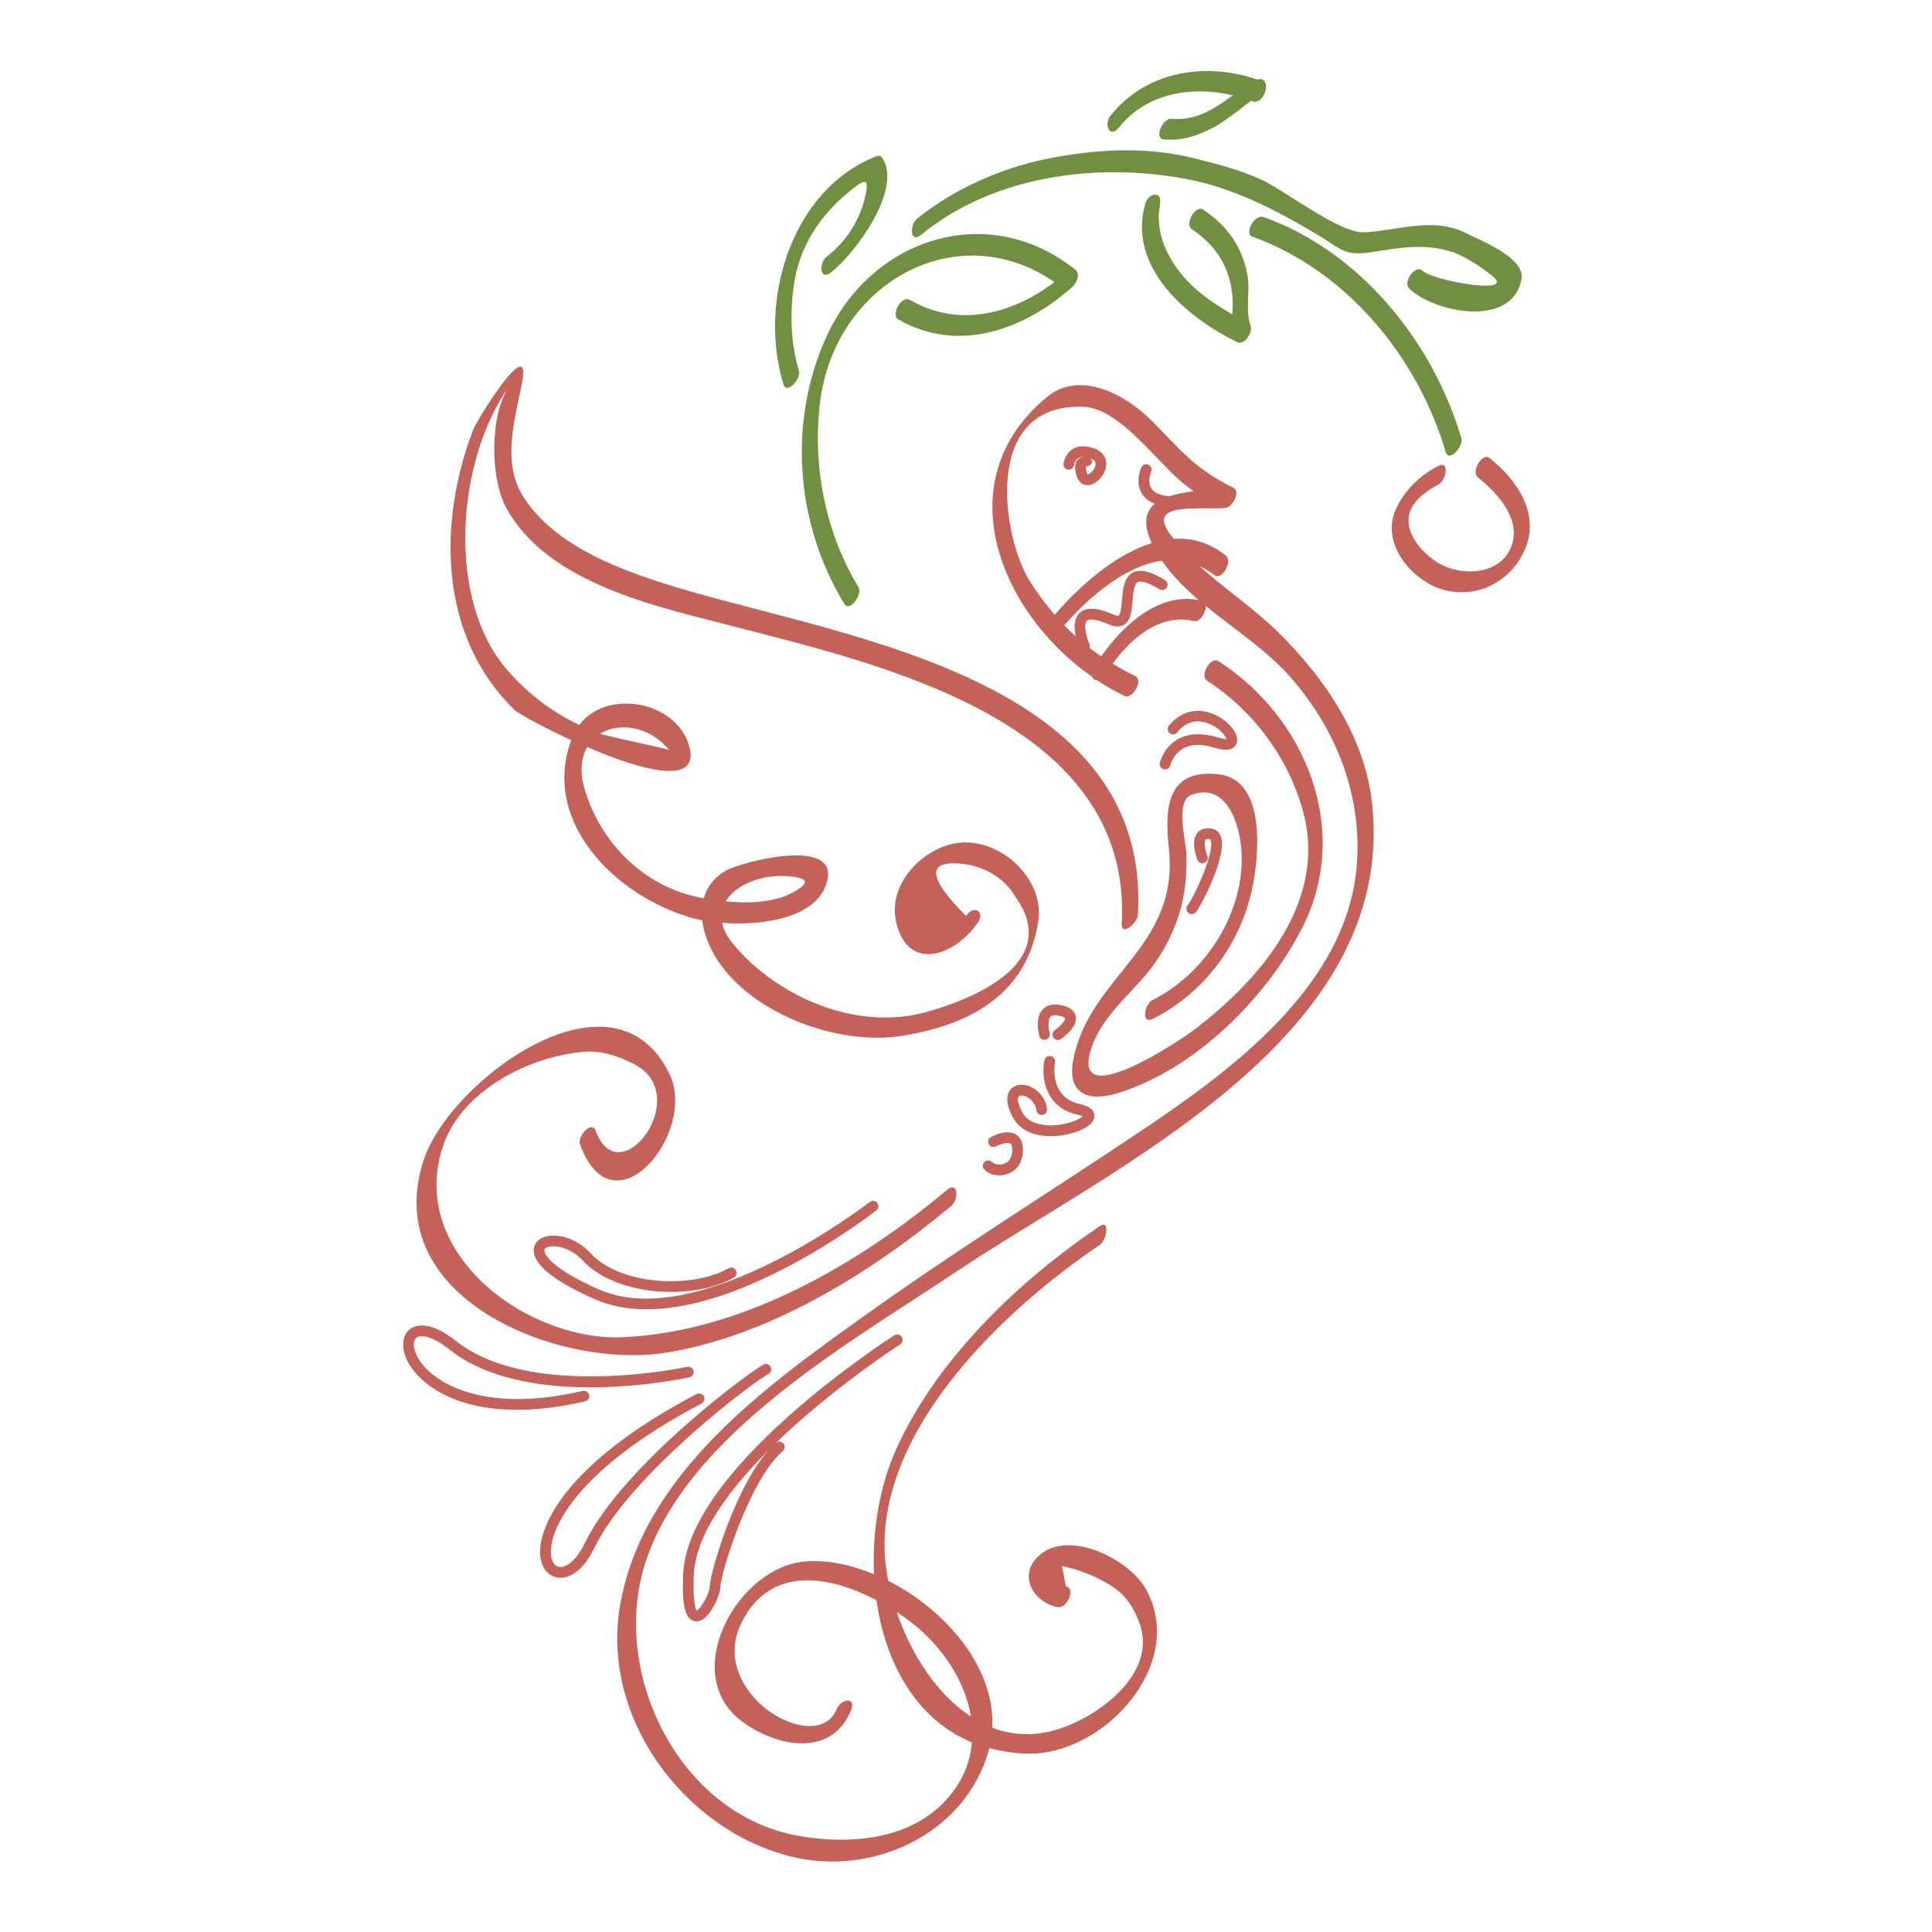 <?xml version="1.0" encoding="utf-8"?>
<!-- Generator: Adobe Illustrator 18.1.0, SVG Export Plug-In . SVG Version: 6.00 Build 0)  -->
<svg version="1.1" id="Layer_1" xmlns="http://www.w3.org/2000/svg" xmlns:xlink="http://www.w3.org/1999/xlink" x="0px" y="0px"
	 viewBox="0 0 1500 1500" enable-background="new 0 0 1500 1500" xml:space="preserve">
<g>
	<path fill="none" d="M894.3,421.7c-7.1-15.3-4.9-24.6,2.4-30.6c-4.5-1.8-8-4.4-10.1-8c-5.4-9-0.6-19.8-0.4-20.2
		c0.9-2.1,3.4-3,5.5-2.1c2.1,0.9,3,3.4,2.1,5.5c0,0.1-3.2,7.3,0,12.6c2.1,3.6,7,5.7,14.2,6.4c5.6-1.8,12.1-3,18.9-3.9
		c-13.2-9.1-20.7-18.3-36.5-34.2c-11.8-12-30.7-30.7-49.2-31.4c-80.1-3-62.6,102.4-41.5,135.6c6,9.4,12.4,18,19.3,25.9
		C837.4,455.8,865.3,430.6,894.3,421.7z M829,364.6c-2.3-0.3-3.8-2.4-3.5-4.7c0.1-0.8,1.3-7.7,7.4-11.4c4.5-2.7,10.2-2.7,16.8-0.2
		c6.4,2.4,9.7,7.5,8.9,13.6c-0.9,7.1-7.4,14.1-13.6,14.7c-4.2,0.4-7.6-2-9.1-6.5c-0.4-1.3-1.4-4.1-1.4-7.1c0-2.2,0.5-4.6,2.2-6.4
		c1.2-1.3,2.8-1.4,4.3-1.8c-1.4,0-2.8,0.1-3.9,0.8c-2.9,1.7-3.5,5.4-3.5,5.5C833.4,363.4,831.3,364.9,829,364.6z"/>
	<path fill="none" d="M902,435.2c-28.6,4-56.9,28.5-75.8,50.2c2.9,3,5.9,5.9,9,8.7c-1.4-6.1-1.8-13.5,2.7-18.1
		c5-5,13.7-4.6,26.6,1.1c2.2,0.9,3.5,0.9,3.9,0.7c1.7-1,2.2-7.6,2.6-12c0.7-8.4,1.5-17.8,8.6-21.4c5.7-2.9,13.6-1,24.9,6
		c2,1.2,2.6,3.8,1.3,5.7c-1.2,1.9-3.8,2.6-5.7,1.3c-11.3-7-15.5-6.3-16.8-5.6c-3,1.5-3.6,8.8-4.1,14.7c-0.6,7.8-1.3,15.1-6.6,18.4
		c-3,1.8-6.9,1.8-11.5-0.1c-13-5.8-16.6-3.7-17.4-2.9c-2.7,2.7-0.5,12.3,2.1,18.2c0.4,1,0.4,2.1,0.1,3c2.9,2.2,5.9,4.3,9,6.4
		c17.2-24.6,44.8-49.8,75.6-43.8C919.7,456.5,909.8,446.5,902,435.2z"/>
	<path fill="none" d="M465.7,569.7c14.6,4,53,11.6,53.9,12.8C504.6,563.8,480.9,560.4,465.7,569.7z"/>
	<path fill="none" d="M610.7,695.2c19.1-8.9,19-13.9-0.1-15.1c-19.1-1.2-39.4,6.5-47.2,19.5C579.2,701.2,594.8,701.2,610.7,695.2z"
		/>
	<path fill="none" d="M850.4,361.5c0.1-0.5,0.2-1,0.2-1.5c0-1.5-0.8-2.9-3.7-4c-0.2-0.1-0.4-0.1-0.5-0.1c0.6,0.7,1.5,1,1.5,2
		c0,0.2,0,0.5-0.1,0.7c-0.3,2.1-2.6,3.4-4.7,3.4c0,0-0.5,1.3,1.2,6.2C845.4,368.5,849.3,365.5,850.4,361.5z"/>
	<path fill="none" d="M708.7,1260.5c-3.8-3-8-6-12.5-9c10.9,32,30.9,63.8,57.6,81.3C749.4,1305.5,732,1278.9,708.7,1260.5z"/>
	<path fill="none" d="M538.6,1225.4c-0.1,2.5-0.1,4.7-0.1,6.7c0,14.9,2.2,18,2.2,18.4c3.2-0.8,10.4-13.8,10.4-19
		c0-10.4,22.2-85.6,50.7-110.6C568.1,1153.6,538.6,1191.8,538.6,1225.4z"/>
	<path fill="#718F40" d="M706.3,232.8c-6.3-3.6-15,11.6-8.8,15.2c45.9,26.5,97,8.5,134.7-24.9c3.3-2.9,7.1-10.2,2.7-13.7
		c-68.3-54.4-158.6-24.2-193.2,51.9c-30.2,66.4-24.1,145.3,13.9,207.7c3.9,6.5,14.4-7.4,10.9-13.2c-25.9-42.6-36-95.2-29.7-144.3
		c11.6-91.6,106.2-144.7,181.9-92.5C785.7,243.9,744.3,254.8,706.3,232.8z"/>
	<path fill="#718F40" d="M715.3,182.2c56.4-46.1,136.1-56.2,205.5-43.3c37.1,6.9,71,24.7,103,43.9c18.3,11,19.9,16.1,40.7,13
		c23-3.4,41.8-7.4,64.9,0.4c9.4,4.1,18.1,9.4,26.2,15.7c28.3,19.2-43.7,5.9-50.9-1.5c-5.6-5.8-15.5,8.5-10.9,13.2
		c18.1,18.6,80.1,32.1,87.5-6.8c3.1-16.7-31.8-30-43.1-35.8c-25.1-12.8-52.5-2.1-78.6-0.6c-19.6,1.1-61.8-32.6-80.9-41.2
		c-16.6-7.5-34.3-12-51.9-16.4c-37.8-9.4-77.6-7-115.3,0.8c-34.9,7.2-71.8,23.6-99.6,46.3C706.1,174.8,706.4,189.5,715.3,182.2z"/>
	<path fill="#718F40" d="M868.8,98.9c21.4-26.8,56.8-32.4,88.4-24.9c-14.2,10.5-28.9,20-47.7,18.2c-6.8-0.6-13.8,15.3-6,16
		c14.1,1.3,26.1-2.7,38.5-9.2c6.5-3.4,12.4-8,18.3-12.3c2.2-1.7,4.5-3.4,6.7-5.2c3.2-2.5,4-2.7,4-3.4c0.4,0.2,0.9,0.3,1.3,0.5
		c6.6,2.5,11.5-7.6,10.5-12.8c-0.8-4.4-3.7-4.9-6.7-4.1C935.8,48.1,890,55,862.3,89.7C856.7,96.7,861.5,108,868.8,98.9z"/>
	<path fill="#718F40" d="M620.3,287.8c-6.6-21.6-7.1-45.2-3.8-67.4c4.2-28.4,19.4-52,41.1-70.2c14.5-12.2,17.4-12.5,14.3,1.7
		c-4.2,19-14.8,35.6-30.1,47.4c-6,4.6-5.7,19.2,3.4,12.2c17.7-13.6,56.1-64.2,39.7-89.1c-0.8-1.2-2.6-1.8-3.9-1.3
		c-67.1,25.8-92.4,113.1-72.8,177.1C610.8,306.8,622.2,294,620.3,287.8z"/>
	<path fill="#718F40" d="M1122.4,350.8c2.5,8.6,14-4.2,12.2-10.5c-22-74.8-78.4-144.9-153.6-171.8c-7-2.5-15.1,12.9-8.8,15.2
		C1045.6,210,1100.9,277.6,1122.4,350.8z"/>
	<path fill="#718F40" d="M889.2,158.1c-14.1,49.4,32.1,88.4,71.3,107.5c5.9,2.9,12.3-7.9,10.5-12.8c-4.4-11.6-0.2-27-2.5-39.3
		c-4-22.1-15.8-38.3-34.3-50.7c-5.9-4-14.8,11.1-8.8,15.2c19,12.8,29.5,29.5,31.5,52.3c0.4,4.4,0.1,9.1-0.1,13.7
		c-22.4-12.4-42.9-28.8-52.8-53.2c-3.1-7.6-4.4-15.8-4.4-23.9c0-1.8,1.7-11.2,0.7-7.7C903.5,148,891.7,149.3,889.2,158.1z"/>
	<path fill="#C46158" d="M596.2,1067c2-0.9,3.1-3.3,2.3-5.3c-0.8-2.1-3-3.2-5.1-2.5c-6.6,2.2-109.8,77.5-139.6,139.3
		c-6.5,13.5-14.5,18.8-19.5,18.1c-3.2-0.4-5.5-3.4-6.3-8.1c-3.2-18.3,17.1-66.6,116.7-118.8c2-1.1,2.8-3.6,1.8-5.6
		c-1.1-2-3.6-2.8-5.6-1.8C437.2,1136.6,416,1188,419.7,1209.9c1.5,8.4,6.5,14,13.4,14.9c10.1,1.4,20.6-7.1,28.2-22.7
		C489.4,1143.8,588.7,1070.2,596.2,1067z"/>
	<path fill="#C46158" d="M425,968.3c5.3-2,17.7-0.1,27.4,10.3c26.2,28.3,86.4,31,117.4,13.3c2-1.1,2.7-3.7,1.5-5.7
		c-1.1-2-3.7-2.7-5.7-1.5c-27.8,15.9-83.8,13.6-107.1-11.7c-11.6-12.6-27.5-15.8-36.4-12.4c-4.8,1.8-7.6,5.4-7.7,9.9
		c-0.3,11.3,16.2,24.6,47.7,38.3c82.4,35.9,212.8-64.8,218.3-69.1c1.8-1.4,2.1-4,0.7-5.8c-1.4-1.8-4-2.1-5.8-0.7
		c-1.3,1-132,102-209.9,68.1c-33.9-14.8-42.8-26.1-42.7-30.5C422.8,970.2,422.8,969.2,425,968.3z"/>
	<path fill="#C46158" d="M457.4,1083c-0.5-2.2-2.8-3.6-5-3.1c-82.1,19.1-120.1-9.5-128.8-27.3c-3-6.1-3.1-11.7-0.3-14
		c3.5-2.8,12.8-1.1,25.6,9.1c61.1,48.5,181.3,22.7,186.4,21.6c2.3-0.5,3.7-2.7,3.2-4.9c-0.5-2.2-2.7-3.7-4.9-3.2
		c-1.2,0.3-121.4,26-179.5-20c-21.4-17-32.3-12-36-9.1c-6,4.8-6.7,14.3-2,24.1c10.4,21.3,51.1,52,138.1,31.8
		C456.6,1087.4,458,1085.2,457.4,1083z"/>
	<path fill="#C46158" d="M837.3,355.6c1.1-0.7,2.5-0.8,3.9-0.8c-1.5,0.3-3,0.5-4.3,1.8c-1.7,1.8-2.2,4.1-2.2,6.4
		c0,3,0.9,5.8,1.4,7.1c1.5,4.5,4.9,6.9,9.1,6.5c6.2-0.6,12.6-7.6,13.6-14.7c0.8-6.1-2.5-11.2-8.9-13.6c-6.7-2.5-12.4-2.4-16.8,0.2
		c-6.2,3.7-7.3,10.6-7.4,11.4c-0.3,2.3,1.2,4.3,3.5,4.7c2.2,0.3,4.4-1.2,4.7-3.5C833.8,361.1,834.4,357.3,837.3,355.6z M843.1,362.1
		c2.1,0,4.4-1.3,4.7-3.4c0-0.3,0.1-0.5,0.1-0.7c0-1-0.9-1.4-1.5-2c0.2,0.1,0.4,0.1,0.5,0.1c2.9,1.1,3.7,2.6,3.7,4
		c0,0.5-0.1,1-0.2,1.5c-1,4-4.9,6.9-6.1,6.8C842.6,363.4,843.1,362.1,843.1,362.1z"/>
	<path fill="#C46158" d="M1156.3,355.5c-5.4-4.2-14.6,10.6-8.8,15.2c16.1,12.7,35.9,34.9,24.4,56.8c-9.3,17.8-33.8,19.3-50.1,12.2
		c-16-7-35.7-28.2-25.3-46.3c4.3-7.4,12.8-13.4,20.3-17.2c6-3,9-19.2-0.2-14.4c-14.7,7.5-27.4,20.1-33.6,35.4
		c-10.3,25.8,13.6,54,37.7,60.7c24.8,6.9,49.8-5.1,61.5-27.6C1197.4,401.3,1179,373.4,1156.3,355.5z"/>
	<path fill="#C46158" d="M700.8,1040.2c0-0.8-0.2-1.6-0.7-2.2c-1.2-1.9-3.8-2.5-5.7-1.3c-6.7,4.3-164.1,106.1-164.1,188.5
		c-0.9,24.7,3,30.3,6.6,32.5c1.4,0.9,4.4,2,8.2-0.1c7.3-4.1,14.3-19.5,14.3-26.1c0-9.3,22.5-83,48.4-104.9c1.7-1.5,2-4.1,0.5-5.9
		c-1.5-1.7-4-1.9-5.8-0.5c44.3-42.8,95.4-75.9,96.3-76.4C700.1,1042.9,700.8,1041.6,700.8,1040.2z M551.1,1231.5
		c0,5.2-7.2,18.2-10.4,19c0-0.4-2.2-3.5-2.2-18.4c0-2,0-4.2,0.1-6.7c0-33.7,29.5-71.8,63.2-104.5
		C573.3,1145.9,551.1,1221,551.1,1231.5z"/>
	<path fill="#C46158" d="M991.8,490.3c-19-18.6-41.2-33.2-60.7-50.9c4,1.9,8,4.1,11.9,7.2c5.3,4.3,14.5-10.5,8.8-15.2
		c-12.8-10.3-26.6-13.9-40.4-13c-0.9-1.1-1.8-2.1-2.7-3.3c-19.7-26.6,23.8-18.7,43.1-20.8c4.8-0.5,11.7-12.5,5.9-15.5
		c-30.3-15.1-40.2-28.6-63.6-52.2c-19.4-19.6-55.3-39.8-81.2-18.4c-78.9,65.1-36.3,167.7,35.2,217.4c0.7,1.7,2.1,2.6,3.8,2.6
		c6.8,4.5,13.8,8.5,20.9,12c6.6,3.2,15.1-12.1,8.8-15.2c-6.2-3-12.1-6.3-17.7-9.7c14.6-20.3,37.3-39.3,62.9-33.1
		c4.7,1.1,9.7-6.6,9.3-11.8c22,18,46.8,34.1,64.7,54.1c36.7,41.1,57.6,94.1,52.4,149.5c-8.5,91.7-96.5,156.5-166.2,203.3
		c-70.1,47-141.9,91.6-210.7,140.6c-79.7,56.8-177.6,125.6-195,229.4c-14.5,86.6,49.5,172.4,131.2,193.7
		c64.5,16.8,137.4-17,155.3-82.6c0.1-0.4,0.2-0.8,0.3-1.2c8.7,2.3,17.9,3.9,28,4.3c60.5,2.4,126.1-69.7,93.5-127.8
		c-13.3-23.8-61.2-47.1-83.7-25.2c-16,15.6-2.6,36.2,15.7,39.3c6.7,1.1,13.9-14.7,6-16c-1-5.3-2-10.6-3.1-16
		c12.3,2.6,23.9,7,34.7,13.3c13,6.8,20.7,17.8,25.5,31.1c14.5,39.9-33.6,73.8-64.9,82.9c-17.9,5.2-34.5,4-49.4-1.7
		c2.4-46.8-36.2-91.5-80.8-114.1c-1.4-7.3-2.3-14.4-2.7-21.1c-4.6-97.2,92.5-189.4,167-239.7c5.4-3.6,8.2-20.2-0.2-14.4
		c-62.8,42.4-126.1,102.9-157.7,172.6c-12.8,28.2-19,63.2-17.4,97.5c-17.9-7.4-36.3-11.2-53-9.9c-53.3,3.9-99.5,88.2-48.7,124.8
		c26.9,19.4,68.8,27.4,83.8-9.1c4.5-10.8-7.7-9.3-11.1-1c-15.4,37.5-100.8-11.9-74.1-66.7c22.2-45.6,68.8-37,105-17.9
		c6.8,48.2,30.3,92.2,74.1,110.4c-1.5,17.9-9.3,35.4-25.8,50.4c-29.2,26.5-73.7,28.7-110.3,21.9c-92-17.2-144.9-127.1-117.4-211.9
		c32.6-100.2,159.9-171.3,241.3-225.8c123.4-82.6,341.9-181.2,323-362.7C1060.1,572.4,1028.2,526,991.8,490.3z M818.9,477.3
		c-6.9-8-13.3-16.5-19.3-25.9c-21-33.1-38.6-138.5,41.5-135.6c18.5,0.7,37.4,19.4,49.2,31.4c15.7,15.9,23.3,25.1,36.5,34.2
		c-6.8,0.9-13.3,2.1-18.9,3.9c-7.3-0.7-12.1-2.8-14.2-6.4c-3.1-5.3,0-12.5,0-12.6c0.9-2.1,0-4.6-2.1-5.5c-2.1-0.9-4.5,0-5.5,2.1
		c-0.2,0.5-5,11.2,0.4,20.2c2.1,3.6,5.6,6.2,10.1,8c-7.2,5.9-9.4,15.3-2.4,30.6C865.3,430.6,837.4,455.8,818.9,477.3z M855,509.6
		c-3-2.1-6.1-4.2-9-6.4c0.3-1,0.3-2-0.1-3c-2.6-5.9-4.8-15.5-2.1-18.2c0.8-0.8,4.4-2.9,17.4,2.9c4.7,1.9,8.5,2,11.5,0.1
		c5.3-3.2,5.9-10.6,6.6-18.4c0.5-5.9,1.1-13.2,4.1-14.7c1.3-0.6,5.5-1.4,16.8,5.6c2,1.2,4.5,0.6,5.7-1.3c1.2-2,0.6-4.5-1.3-5.7
		c-11.3-7-19.2-8.9-24.9-6c-7.1,3.6-7.9,13.1-8.6,21.4c-0.4,4.4-0.9,10.9-2.6,12c-0.4,0.3-1.7,0.2-3.9-0.7
		c-12.9-5.7-21.6-6.1-26.6-1.1c-4.5,4.5-4.1,12-2.7,18.1c-3.1-2.8-6.1-5.7-9-8.7c18.9-21.7,47.2-46.2,75.8-50.2
		c7.7,11.3,17.7,21.2,28.6,30.6C899.8,459.9,872.2,485,855,509.6z M696.2,1251.5c4.5,3,8.7,6,12.5,9c23.3,18.4,40.7,45,45.2,72.3
		C727,1315.4,707,1283.5,696.2,1251.5z"/>
	<path fill="#C46158" d="M516.4,1050.3c80.5-12.6,160.6-62.5,222.3-114.2c5.7-4.8,5.4-19.6-3.5-12.2c-69.2,58-159.2,110-250.9,114.3
		c-75.2,3.6-167.9-65.3-140.5-148c14.4-43.5,67.2-70.2,109.8-73.6c13.9-1.1,26,3.3,38.4,9.4c47.5,23.7-10.9,102.5-29.5,52
		c-3.1-8.5-14.4,4.3-12.2,10.5c26,70.6,90.9-9.1,69.8-53.9c-42.9-90.9-170.8,4.6-191,65.6C293.3,1008.2,434.3,1063.2,516.4,1050.3z"
		/>
	<path fill="#C46158" d="M914.3,574c-11,6.3-13.7,17.8-13.8,18.3c-0.5,2.2,0.9,4.4,3.1,5c2.2,0.5,4.5-0.9,5-3.1
		c0-0.1,2.2-8.6,10-13.1c6.1-3.5,14.3-3.7,24.2-0.6c11.4,3.6,15.6,0.4,17.1-2.9c2.9-6.5-4.3-15.4-12.5-20.5
		c-11.2-6.9-27.6-8.8-39.9,6.4c-1.4,1.8-1.1,4.4,0.7,5.8c1.8,1.4,4.4,1.1,5.8-0.7c8.2-10.3,17.7-9.4,24.3-6.9
		c8.6,3.3,13.7,10,13.9,12.3c-0.2-0.3-2,0-6.9-1.6C932.9,568.9,922.5,569.3,914.3,574z"/>
	<path fill="#C46158" d="M443.5,574.7c-24.5,66.7,40.3,125.9,100,139.5c0.5,0.1,1.1,0.2,1.7,0.3c1,8.2,3.9,16.4,7.8,24
		c24.7,47.1,96.6,73.8,146.8,65.8c53.3-8.4,97.6-32.3,106.3-88.9c5.2-33.8-30.9-66.3-64.1-60.7c-26.4,4.5-53.2,32.1-46.1,61.7
		c9.3,39.1,46.1,25.2,63.2,0c6.1-8.9-3.2-14-9.1-5.3c-29.5-29.5-30.8-43-3.9-40.5c8.4,0.7,16.3,3.1,23.7,7.4
		c7.6,4.3,13.7,10.2,18.1,17.6c40,54.9-41.7,82.9-70,90.5c-53.6,14.3-114.2-12-148.5-52.9c-4.9-5.9-7.7-11.5-8.8-16.7
		c30.9,2.4,76.1-3.5,82-34.2c6.2-32.4-67.6-12.9-78.9-6.4c-9.6,5.5-15,13.1-17.3,21.5c-45-7.4-80.7-42.8-92.8-85.8
		c-3.7-13.2-2.2-23.8,2.3-31.6c41.6,17.9,89.4,31.6,78.8-2c-10.8-34.2-64.1-43.1-85-15.1c-21.5-10.4-39.8-24.2-55.9-42.7
		c-47.8-55.1-39.3-163.3,1.8-220.7c-15.3,21.4-15.5,71.5-2.3,95.3c32.5,58.4,115.9,75.9,175,91.2c112.9,29.4,311.5,72.8,302.6,231.2
		c-0.6,10.2,12.3-0.5,12.6-7c10.7-191-245.7-217-372.1-258.5c-38.2-12.5-81.1-30.2-104.3-64.7c-17.9-26.7-7.6-60.4-1.9-89.1
		c8.3-41.7-34.8,27.8-37.9,35.9c-27.8,73-26.3,160.7,32.4,217.6C402.3,553.8,420.8,564.2,443.5,574.7z M610.6,680.2
		c19.1,1.1,19.2,6.1,0.1,15.1c-15.8,5.9-31.5,6-47.3,4.5C571.2,686.6,591.5,679,610.6,680.2z M519.7,582.5
		c-0.9-1.2-39.3-8.7-53.9-12.8C480.9,560.4,504.6,563.8,519.7,582.5z"/>
	<path fill="#C46158" d="M867.5,848.8c60.3-18.4,115.7-73.9,143.5-128.4c38.5-75.5,3.3-163-65-207.1c-6-3.9-14.9,11.2-8.8,15.2
		c36.4,23.5,63.8,61,74.8,102.6c18.4,69.9-34.5,130.3-85.6,169c-9.3,7-94.8,64.6-79.5,15.1c9.2-29.7,36.4-46.4,52.3-71.2
		c16.7-26.1,23-50.7,21.9-81.5c-0.3-8.7-8.9-40.5,3.7-45.3c27.5-10.4,37.3,22.7,38.9,41c4.3,48.1-27.1,97.5-69,118.3
		c-6,3-9.1,19.1,0.3,14.5c39-19.4,67.4-56.9,76.9-99.7c5.3-24.1,12.4-86.2-26.2-90.2c-39.9-4.1-41.6,26.2-38.2,57.6
		c8.4,76.7-60.8,98.3-74,163C828,848.2,843.4,856.1,867.5,848.8z"/>
	<path fill="#C46158" d="M831.5,880c4.3-1.1,18.4-5.5,18.2-13.8c-0.1-4.3-3.8-7.3-10.9-8.9c-24.7-5.3-19.9-31.4-19.7-32.5
		c0.4-2.3-1-4.4-3.3-4.9c-2.2-0.4-4.4,1-4.9,3.3c-0.5,2.3-0.8,5-0.8,7.9c0,12.8,5.5,29.9,26.8,34.4c1.9,0.4,3,0.8,3.7,1.1
		c-2.2,2.4-11.4,6.7-23.3,7.1c-6.7,0.2-18.6-0.8-23.6-10.1c-4-7.5-3.7-11.3-2.8-12.3c0.7-0.8,2.5-1,4.5-0.4c4,1.2,8.5,5.1,9.2,11
		c0.3,2.3,2.3,3.9,4.6,3.7c2.3-0.2,3.9-2.3,3.7-4.6c-1.1-9.7-8.4-16.1-15.1-18.1c-5.5-1.6-10.4-0.4-13.3,3.1
		c-2.6,3.3-4.5,9.7,1.9,21.5C795,883.3,816,884.1,831.5,880z"/>
	<path fill="#C46158" d="M818.9,799.9c-1.9,1.3-2.3,3.9-1,5.8c1.3,1.9,3.9,2.3,5.8,1c3.1-2.2,13.1-9.8,11.5-17.7
		c-0.8-4.2-4.5-7.1-10.9-8.5c-7.9-1.8-12.3,0.7-14.6,3.1c-6.4,6.7-3.2,19.3-2.8,20.7c0.6,2.2,2.9,3.5,5.1,2.9
		c2.2-0.6,3.5-2.9,2.9-5.1c-0.8-3.1-1.7-10.2,0.8-12.8c1.5-1.5,4.5-1.3,6.8-0.7c3.6,0.8,4.5,1.8,4.5,2
		C827.3,792,823.6,796.5,818.9,799.9z"/>
	<path fill="#C46158" d="M922.8,708.9c1.8,1.4,4.4,1,5.8-0.8c4.6-6.1,24.9-45,19.1-59.1c-1.3-3.2-3.9-5.2-7.3-5.7
		c-6-0.9-9.3,1.4-10.9,3.5c-5.1,6.5-0.7,18.5,0.2,20.8c0.9,2.1,3.3,3.2,5.4,2.3c2.1-0.9,3.2-3.3,2.3-5.4c-1.8-4.5-2.8-10.8-1.4-12.6
		c0.6-0.7,2.4-0.5,3.2-0.4c0.3,0.1,0.5,0.1,0.7,0.7c3.5,8.3-11.7,42.5-18,50.9C920.6,704.9,920.9,707.5,922.8,708.9z"/>
	<path fill="#C46158" d="M780,903.4c-3.8,1.6-7.9,0.6-9.8-1.2c-1.6-1.6-4.3-1.6-5.9,0c-1.6,1.6-1.6,4.3,0,5.9
		c4.5,4.5,12.2,5.8,18.8,3c7.1-2.9,11.1-9.7,11.1-18.4c0-7.2-3.1-10.5-5.6-12c-7.3-4.3-18,1.5-19.3,2.1c-2,1.1-2.7,3.6-1.6,5.6
		c1.1,2,3.6,2.7,5.7,1.6c3.2-1.8,8.8-3.5,11-2.2c1.3,0.8,1.5,3.4,1.5,4.8C786,899.5,782.7,902.3,780,903.4z"/>
</g>
</svg>
